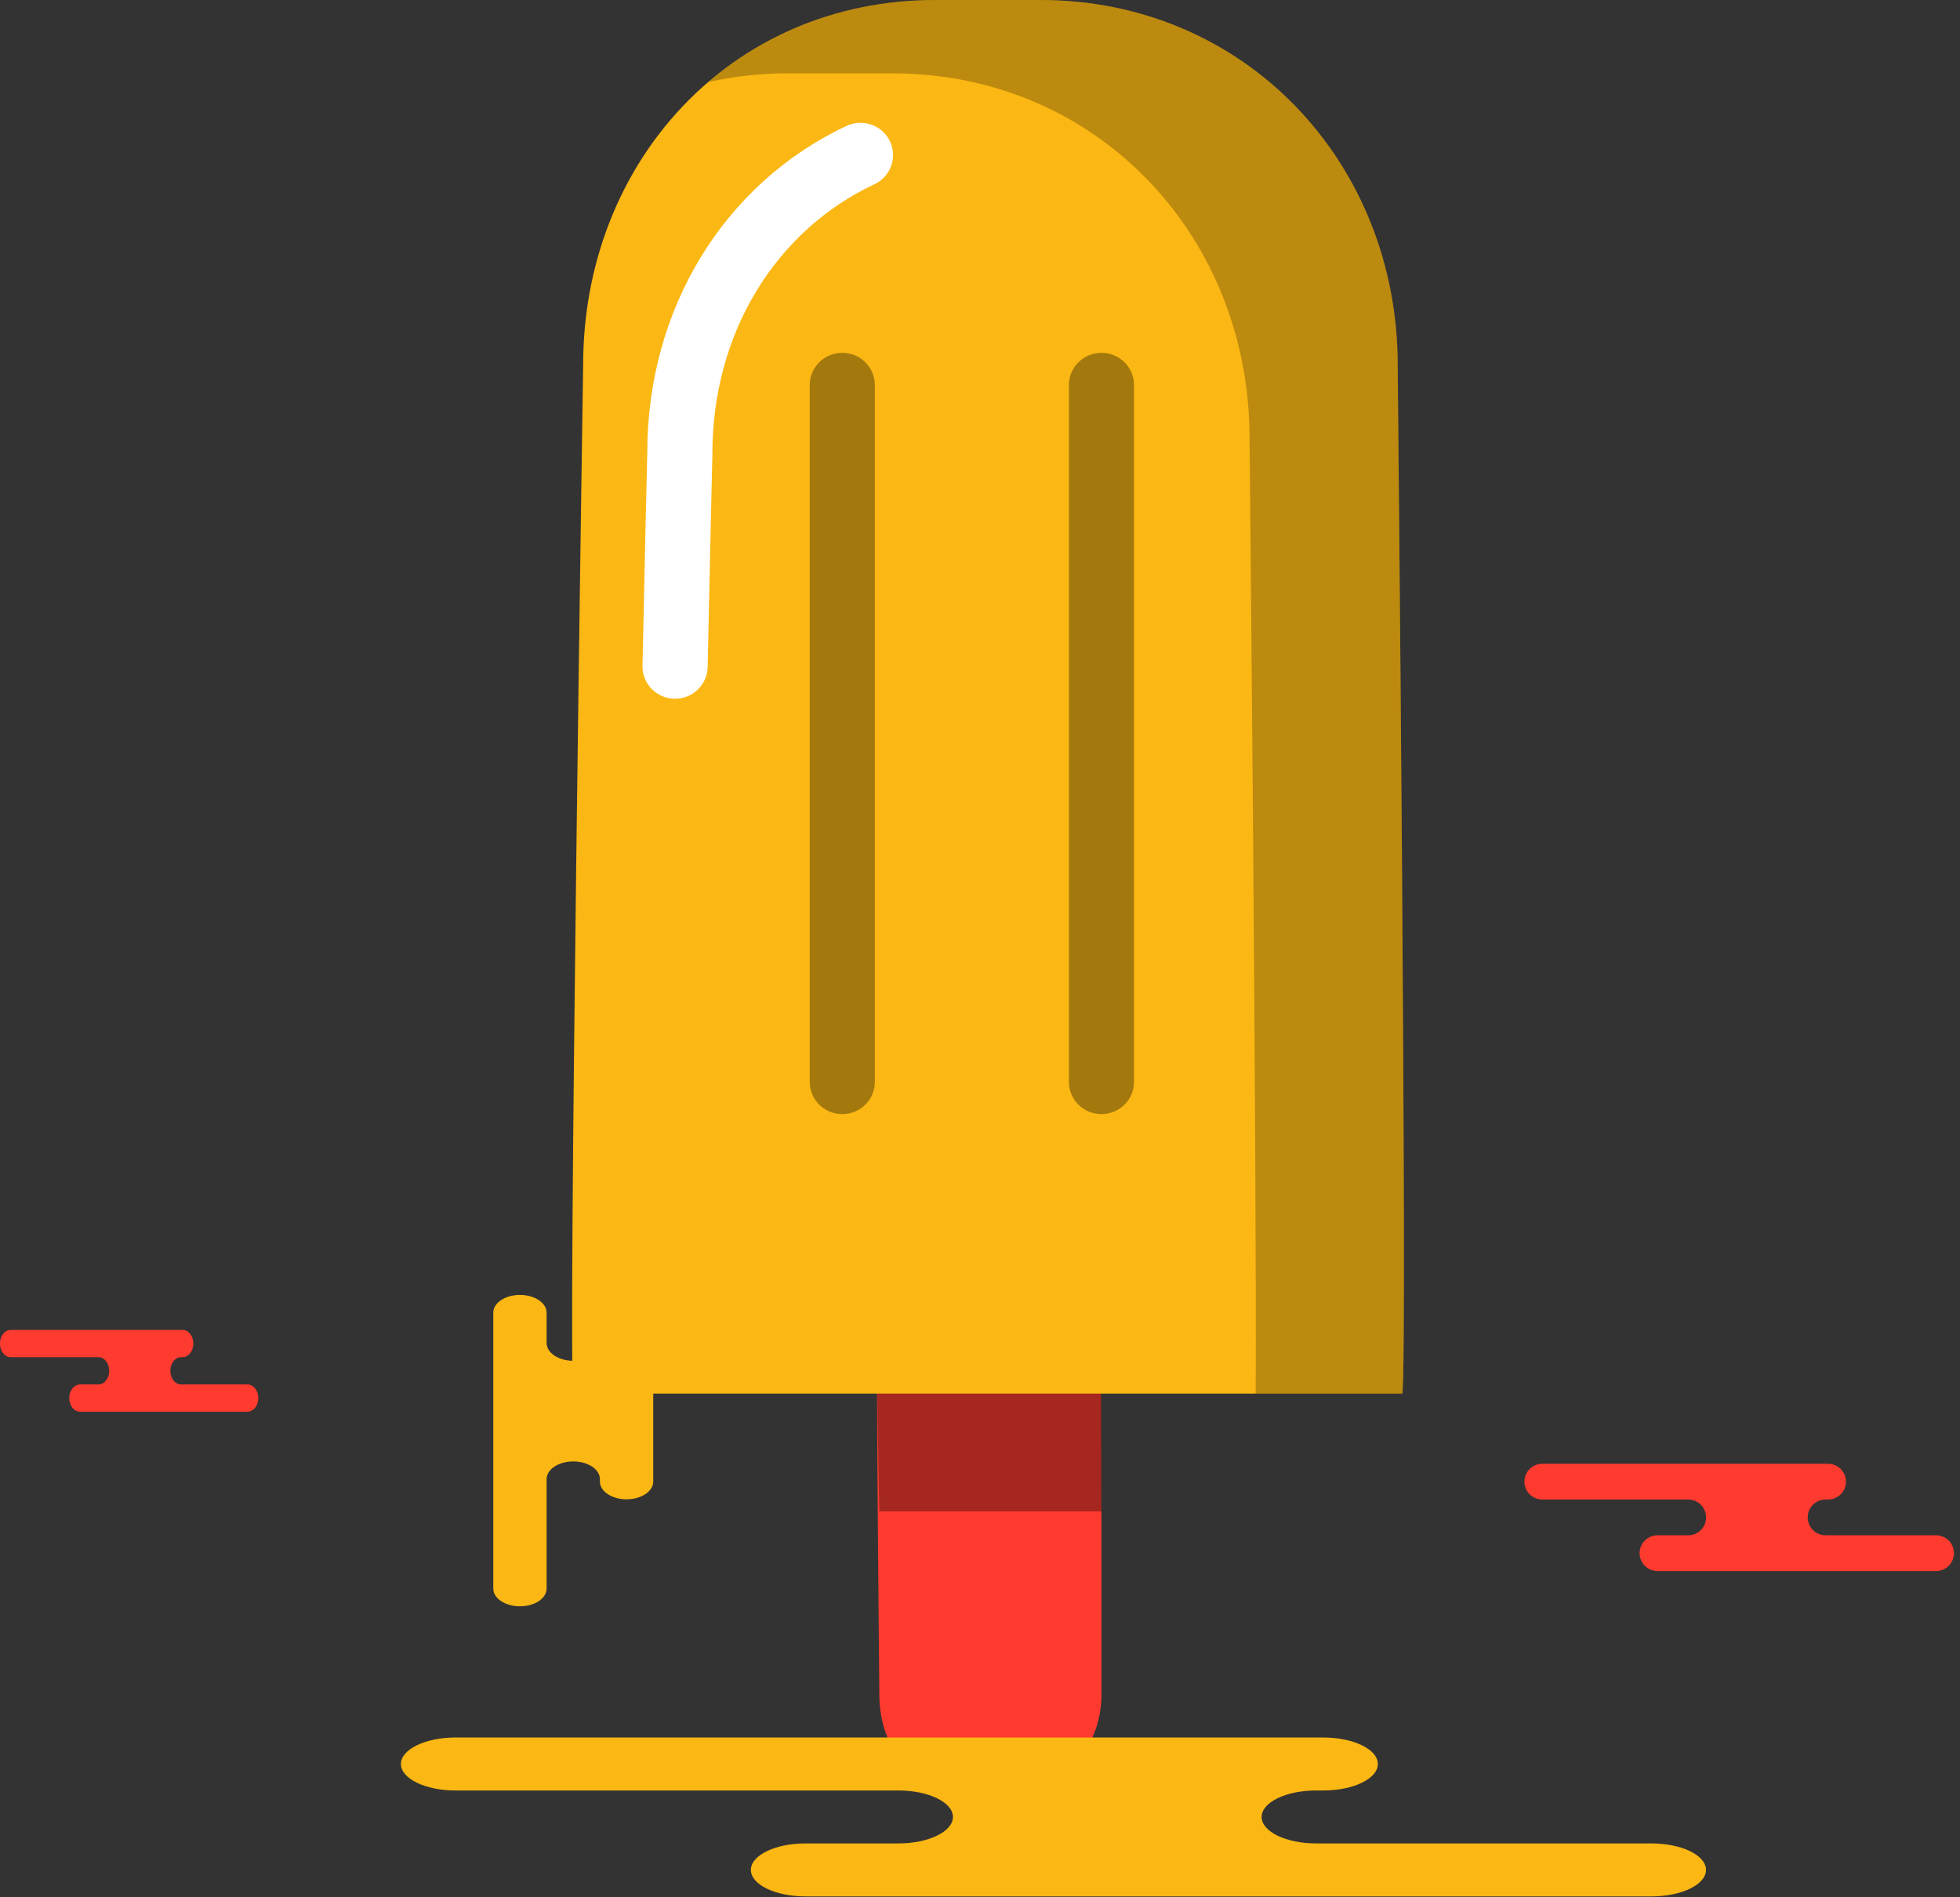 <svg xmlns="http://www.w3.org/2000/svg" xmlns:xlink="http://www.w3.org/1999/xlink" preserveAspectRatio="xMidYMid" width="219" height="212" viewBox="0 0 219 212">
  <rect x="0" y="0" width="219" height="212" fill="#333333" stroke="none"/>
  <defs>
    <style>

      .cls-3 {
        fill: #ff3a2f;
      }

      .cls-4 {
        fill: #020403;
        opacity: 0.35;
      }

      .cls-5 {
        fill: #fbb713;
      }

      .cls-6 {
        fill: #ffffff;
      }

      .cls-7 {
        fill: #020403;
        opacity: 0.25;
      }
    </style>
  </defs>
  <g id="group-143svg">
    <path d="M122.935,150.138 C123.099,150.716 123.072,189.398 123.072,189.398 C123.072,195.595 118.240,200.813 111.984,200.813 C111.984,200.813 108.760,200.813 108.760,200.813 C102.505,200.813 98.252,195.595 98.252,189.398 C98.252,189.398 97.876,150.716 98.039,150.138 C98.039,150.138 122.935,150.138 122.935,150.138 Z" id="path-1" class="cls-3" fill-rule="evenodd"/>
    <path d="M123.072,168.907 C123.072,168.907 123.099,150.716 122.935,150.138 C122.935,150.138 98.039,150.138 98.039,150.138 C97.876,150.716 98.252,168.907 98.252,168.907 C98.252,168.907 123.072,168.907 123.072,168.907 Z" id="path-2" class="cls-4" fill-rule="evenodd"/>
    <path d="M156.691,155.733 C157.287,151.634 156.168,40.790 156.168,40.790 C156.168,18.157 139.107,0.002 116.260,0.002 C116.260,0.002 104.484,0.002 104.484,0.002 C81.637,0.002 65.157,18.157 65.157,40.790 C65.157,40.790 63.458,151.634 64.054,155.733 C64.054,155.733 156.691,155.733 156.691,155.733 Z" id="path-3" class="cls-5" fill-rule="evenodd"/>
    <path d="M75.428,78.087 C75.404,78.087 75.379,78.087 75.354,78.087 C73.342,78.044 71.751,76.397 71.790,74.407 C72.059,61.451 72.323,50.585 72.323,50.585 C72.323,34.546 80.855,20.521 94.589,14.070 C96.409,13.218 98.578,13.986 99.437,15.784 C100.300,17.583 99.525,19.733 97.710,20.586 C86.541,25.832 79.600,37.358 79.600,50.670 C79.600,50.760 79.338,61.614 79.068,74.556 C79.024,76.521 77.405,78.087 75.428,78.087 Z" id="path-4" class="cls-6" fill-rule="evenodd"/>
    <path d="M156.167,40.790 C156.167,18.157 139.107,0.002 116.260,0.002 C116.260,0.002 104.484,0.002 104.484,0.002 C94.563,0.002 85.848,3.434 79.157,9.161 C81.957,8.546 84.885,8.198 87.937,8.198 C87.937,8.198 99.713,8.198 99.713,8.198 C122.560,8.198 139.620,26.353 139.620,48.988 C139.620,48.988 140.431,129.355 140.304,155.733 C140.304,155.733 156.691,155.733 156.691,155.733 C157.287,151.634 156.167,40.790 156.167,40.790 Z" id="path-5" class="cls-7" fill-rule="evenodd"/>
    <path d="M123.072,124.504 C121.060,124.504 119.432,122.890 119.432,120.898 C119.432,120.898 119.432,43.034 119.432,43.034 C119.432,41.043 121.060,39.429 123.072,39.429 C125.084,39.429 126.710,41.043 126.710,43.034 C126.710,43.034 126.710,120.898 126.710,120.898 C126.710,122.890 125.084,124.504 123.072,124.504 Z" id="path-6" class="cls-4" fill-rule="evenodd"/>
    <path d="M94.113,124.504 C92.102,124.504 90.474,122.890 90.474,120.898 C90.474,120.898 90.474,43.034 90.474,43.034 C90.474,41.043 92.102,39.429 94.113,39.429 C96.125,39.429 97.752,41.043 97.752,43.034 C97.752,43.034 97.752,120.898 97.752,120.898 C97.752,122.890 96.125,124.504 94.113,124.504 Z" id="path-7" class="cls-4" fill-rule="evenodd"/>
    <path d="M16.947,148.621 C16.947,148.621 20.400,148.621 20.400,148.621 C21.064,148.621 21.604,149.303 21.604,150.144 C21.604,150.986 21.064,151.667 20.400,151.667 C20.400,151.667 20.239,151.667 20.239,151.667 C19.573,151.667 19.033,152.350 19.033,153.192 C19.033,154.032 19.573,154.716 20.239,154.716 C20.239,154.716 27.659,154.716 27.659,154.716 C28.324,154.716 28.864,155.397 28.864,156.238 C28.864,157.080 28.324,157.762 27.659,157.762 C27.659,157.762 18.742,157.762 18.742,157.762 C18.742,157.762 8.941,157.762 8.941,157.762 C8.275,157.762 7.736,157.080 7.736,156.238 C7.736,155.397 8.275,154.716 8.941,154.716 C8.941,154.716 11.000,154.716 11.000,154.716 C11.665,154.716 12.205,154.032 12.205,153.192 C12.205,152.350 11.665,151.667 11.000,151.667 C11.000,151.667 1.199,151.667 1.199,151.667 C0.533,151.667 -0.006,150.986 -0.006,150.144 C-0.006,149.303 0.533,148.621 1.199,148.621 C1.199,148.621 3.516,148.621 3.516,148.621 C3.516,148.621 16.947,148.621 16.947,148.621 Z" id="path-8" class="cls-3" fill-rule="evenodd"/>
    <path d="M198.515,163.577 C198.515,163.577 204.254,163.577 204.254,163.577 C205.360,163.577 206.257,164.473 206.257,165.576 C206.257,166.680 205.360,167.575 204.254,167.575 C204.254,167.575 203.986,167.575 203.986,167.575 C202.880,167.575 201.983,168.469 201.983,169.573 C201.983,170.676 202.880,171.570 203.986,171.570 C203.986,171.570 216.322,171.570 216.322,171.570 C217.430,171.570 218.326,172.465 218.326,173.568 C218.326,174.672 217.430,175.566 216.322,175.566 C216.322,175.566 201.497,175.566 201.497,175.566 C201.497,175.566 185.203,175.566 185.203,175.566 C184.097,175.566 183.199,174.672 183.199,173.568 C183.199,172.465 184.097,171.570 185.203,171.570 C185.203,171.570 188.627,171.570 188.627,171.570 C189.733,171.570 190.630,170.676 190.630,169.573 C190.630,168.469 189.733,167.575 188.627,167.575 C188.627,167.575 172.332,167.575 172.332,167.575 C171.225,167.575 170.329,166.680 170.329,165.576 C170.329,164.473 171.225,163.577 172.332,163.577 C172.332,163.577 176.183,163.577 176.183,163.577 C176.183,163.577 198.515,163.577 198.515,163.577 Z" id="path-9" class="cls-3" fill-rule="evenodd"/>
    <path d="M130.430,194.169 C130.430,194.169 147.865,194.169 147.865,194.169 C151.228,194.169 153.952,195.495 153.952,197.129 C153.952,198.763 151.228,200.088 147.865,200.088 C147.865,200.088 147.054,200.088 147.054,200.088 C143.692,200.088 140.967,201.413 140.967,203.048 C140.967,204.682 143.692,206.005 147.054,206.005 C147.054,206.005 184.535,206.005 184.535,206.005 C187.896,206.005 190.622,207.331 190.622,208.965 C190.622,210.600 187.896,211.925 184.535,211.925 C184.535,211.925 139.492,211.925 139.492,211.925 C139.492,211.925 89.986,211.925 89.986,211.925 C86.625,211.925 83.899,210.600 83.899,208.965 C83.899,207.331 86.625,206.005 89.986,206.005 C89.986,206.005 100.388,206.005 100.388,206.005 C103.749,206.005 106.475,204.682 106.475,203.048 C106.475,201.413 103.749,200.088 100.388,200.088 C100.388,200.088 50.882,200.088 50.882,200.088 C47.521,200.088 44.795,198.763 44.795,197.129 C44.795,195.495 47.521,194.169 50.882,194.169 C50.882,194.169 62.582,194.169 62.582,194.169 C62.582,194.169 130.430,194.169 130.430,194.169 Z" id="path-10" class="cls-5" fill-rule="evenodd"/>
    <path d="M72.989,159.881 C72.989,159.881 72.989,165.565 72.989,165.565 C72.989,166.662 71.655,167.550 70.010,167.550 C68.366,167.550 67.032,166.662 67.032,165.565 C67.032,165.565 67.032,165.301 67.032,165.301 C67.032,164.205 65.698,163.316 64.054,163.316 C62.408,163.316 61.075,164.205 61.075,165.301 C61.075,165.301 61.075,177.522 61.075,177.522 C61.075,178.619 59.742,179.507 58.096,179.507 C56.451,179.507 55.117,178.619 55.117,177.522 C55.117,177.522 55.117,162.836 55.117,162.836 C55.117,162.836 55.117,146.693 55.117,146.693 C55.117,145.598 56.451,144.708 58.096,144.708 C59.742,144.708 61.075,145.598 61.075,146.693 C61.075,146.693 61.075,150.085 61.075,150.085 C61.075,151.181 62.408,152.070 64.054,152.070 C65.698,152.070 67.032,151.181 67.032,150.085 C67.032,150.085 67.032,133.943 67.032,133.943 C67.032,132.847 68.366,131.958 70.010,131.958 C71.655,131.958 72.989,132.847 72.989,133.943 C72.989,133.943 72.989,137.758 72.989,137.758 C72.989,137.758 72.989,159.881 72.989,159.881 Z" id="path-11" class="cls-5" fill-rule="evenodd"/>
  </g>
</svg>
